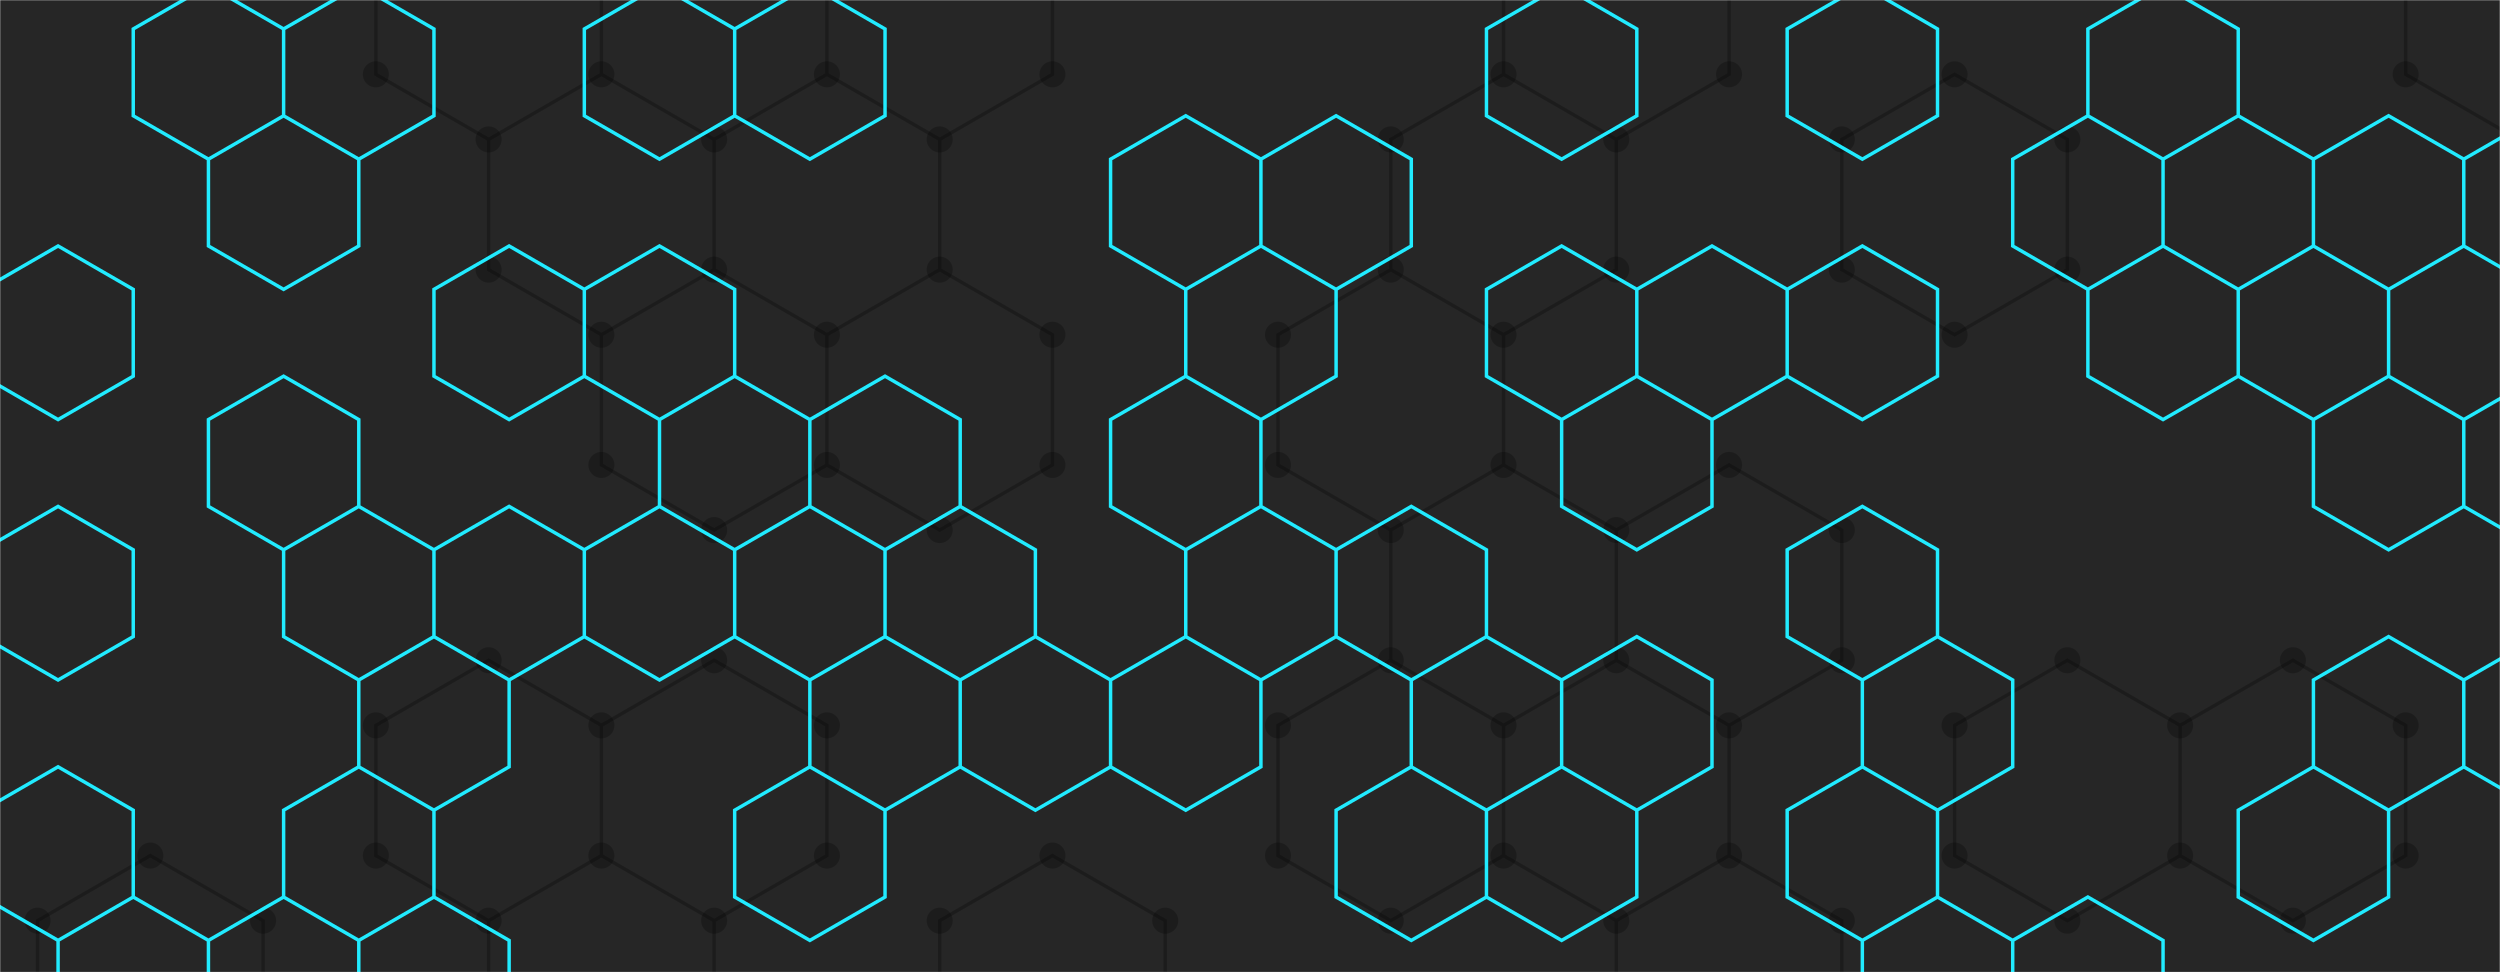 <svg xmlns="http://www.w3.org/2000/svg" version="1.1" xmlns:xlink="http://www.w3.org/1999/xlink" xmlns:svgjs="http://svgjs.com/svgjs" width="1440" height="560" preserveAspectRatio="none" viewBox="0 0 1440 560"><g mask="url(&quot;#SvgjsMask1008&quot;)" fill="none"><rect width="1440" height="560" x="0" y="0" fill="rgba(38, 38, 38, 1)"></rect><path d="M86.58 492.81L151.54 530.31L151.54 605.31L86.58 642.81L21.63 605.31L21.63 530.31zM281.44 -69.69L346.4 -32.19L346.4 42.81L281.44 80.31L216.49 42.81L216.49 -32.19zM346.4 42.81L411.35 80.31L411.35 155.31L346.4 192.81L281.44 155.31L281.44 80.31zM281.44 380.31L346.4 417.81L346.4 492.81L281.44 530.31L216.49 492.81L216.49 417.81zM346.4 492.81L411.35 530.31L411.35 605.31L346.4 642.81L281.44 605.31L281.44 530.31zM476.31 42.81L541.26 80.31L541.26 155.31L476.31 192.81L411.35 155.31L411.35 80.31zM411.35 155.31L476.31 192.81L476.31 267.81L411.35 305.31L346.4 267.81L346.4 192.81zM411.35 380.31L476.31 417.81L476.31 492.81L411.35 530.31L346.4 492.81L346.4 417.81zM541.26 -69.69L606.21 -32.19L606.21 42.81L541.26 80.31L476.31 42.81L476.31 -32.19zM541.26 155.31L606.21 192.81L606.21 267.81L541.26 305.31L476.31 267.81L476.31 192.81zM606.21 492.81L671.17 530.31L671.17 605.31L606.21 642.81L541.26 605.31L541.26 530.31zM866.03 42.81L930.98 80.31L930.98 155.31L866.03 192.81L801.07 155.31L801.07 80.31zM801.07 155.31L866.03 192.81L866.03 267.81L801.07 305.31L736.12 267.81L736.12 192.81zM866.03 267.81L930.98 305.31L930.98 380.31L866.03 417.81L801.07 380.31L801.07 305.31zM801.07 380.31L866.03 417.81L866.03 492.81L801.07 530.31L736.12 492.81L736.12 417.81zM930.98 -69.69L995.94 -32.19L995.94 42.81L930.98 80.31L866.03 42.81L866.03 -32.19zM995.94 267.81L1060.89 305.31L1060.89 380.31L995.94 417.81L930.98 380.31L930.98 305.31zM930.98 380.31L995.94 417.81L995.94 492.81L930.98 530.31L866.03 492.81L866.03 417.81zM995.94 492.81L1060.89 530.31L1060.89 605.31L995.94 642.81L930.98 605.31L930.98 530.31zM1125.84 42.81L1190.8 80.31L1190.8 155.31L1125.84 192.81L1060.89 155.31L1060.89 80.31zM1190.8 380.31L1255.75 417.81L1255.75 492.81L1190.8 530.31L1125.84 492.81L1125.84 417.81zM1320.71 380.31L1385.66 417.81L1385.66 492.81L1320.71 530.31L1255.75 492.81L1255.75 417.81zM1450.61 -69.69L1515.57 -32.19L1515.57 42.81L1450.61 80.31L1385.66 42.81L1385.66 -32.19zM1515.57 42.81L1580.52 80.31L1580.52 155.31L1515.57 192.81L1450.61 155.31L1450.61 80.31zM1515.57 492.81L1580.52 530.31L1580.52 605.31L1515.57 642.81L1450.61 605.31L1450.61 530.31z" stroke="rgba(0, 0, 0, 0.253)" stroke-width="2"></path><path d="M79.08 492.81 a7.5 7.5 0 1 0 15 0 a7.5 7.5 0 1 0 -15 0zM144.04 530.31 a7.5 7.5 0 1 0 15 0 a7.5 7.5 0 1 0 -15 0zM144.04 605.31 a7.5 7.5 0 1 0 15 0 a7.5 7.5 0 1 0 -15 0zM79.08 642.81 a7.5 7.5 0 1 0 15 0 a7.5 7.5 0 1 0 -15 0zM14.13 605.31 a7.5 7.5 0 1 0 15 0 a7.5 7.5 0 1 0 -15 0zM14.13 530.31 a7.5 7.5 0 1 0 15 0 a7.5 7.5 0 1 0 -15 0zM273.94 -69.69 a7.5 7.5 0 1 0 15 0 a7.5 7.5 0 1 0 -15 0zM338.9 -32.19 a7.5 7.5 0 1 0 15 0 a7.5 7.5 0 1 0 -15 0zM338.9 42.81 a7.5 7.5 0 1 0 15 0 a7.5 7.5 0 1 0 -15 0zM273.94 80.31 a7.5 7.5 0 1 0 15 0 a7.5 7.5 0 1 0 -15 0zM208.99 42.81 a7.5 7.5 0 1 0 15 0 a7.5 7.5 0 1 0 -15 0zM208.99 -32.19 a7.5 7.5 0 1 0 15 0 a7.5 7.5 0 1 0 -15 0zM403.85 80.31 a7.5 7.5 0 1 0 15 0 a7.5 7.5 0 1 0 -15 0zM403.85 155.31 a7.5 7.5 0 1 0 15 0 a7.5 7.5 0 1 0 -15 0zM338.9 192.81 a7.5 7.5 0 1 0 15 0 a7.5 7.5 0 1 0 -15 0zM273.94 155.31 a7.5 7.5 0 1 0 15 0 a7.5 7.5 0 1 0 -15 0zM273.94 380.31 a7.5 7.5 0 1 0 15 0 a7.5 7.5 0 1 0 -15 0zM338.9 417.81 a7.5 7.5 0 1 0 15 0 a7.5 7.5 0 1 0 -15 0zM338.9 492.81 a7.5 7.5 0 1 0 15 0 a7.5 7.5 0 1 0 -15 0zM273.94 530.31 a7.5 7.5 0 1 0 15 0 a7.5 7.5 0 1 0 -15 0zM208.99 492.81 a7.5 7.5 0 1 0 15 0 a7.5 7.5 0 1 0 -15 0zM208.99 417.81 a7.5 7.5 0 1 0 15 0 a7.5 7.5 0 1 0 -15 0zM403.85 530.31 a7.5 7.5 0 1 0 15 0 a7.5 7.5 0 1 0 -15 0zM403.85 605.31 a7.5 7.5 0 1 0 15 0 a7.5 7.5 0 1 0 -15 0zM338.9 642.81 a7.5 7.5 0 1 0 15 0 a7.5 7.5 0 1 0 -15 0zM273.94 605.31 a7.5 7.5 0 1 0 15 0 a7.5 7.5 0 1 0 -15 0zM468.81 42.81 a7.5 7.5 0 1 0 15 0 a7.5 7.5 0 1 0 -15 0zM533.76 80.31 a7.5 7.5 0 1 0 15 0 a7.5 7.5 0 1 0 -15 0zM533.76 155.31 a7.5 7.5 0 1 0 15 0 a7.5 7.5 0 1 0 -15 0zM468.81 192.81 a7.5 7.5 0 1 0 15 0 a7.5 7.5 0 1 0 -15 0zM468.81 267.81 a7.5 7.5 0 1 0 15 0 a7.5 7.5 0 1 0 -15 0zM403.85 305.31 a7.5 7.5 0 1 0 15 0 a7.5 7.5 0 1 0 -15 0zM338.9 267.81 a7.5 7.5 0 1 0 15 0 a7.5 7.5 0 1 0 -15 0zM403.85 380.31 a7.5 7.5 0 1 0 15 0 a7.5 7.5 0 1 0 -15 0zM468.81 417.81 a7.5 7.5 0 1 0 15 0 a7.5 7.5 0 1 0 -15 0zM468.81 492.81 a7.5 7.5 0 1 0 15 0 a7.5 7.5 0 1 0 -15 0zM533.76 -69.69 a7.5 7.5 0 1 0 15 0 a7.5 7.5 0 1 0 -15 0zM598.71 -32.19 a7.5 7.5 0 1 0 15 0 a7.5 7.5 0 1 0 -15 0zM598.71 42.81 a7.5 7.5 0 1 0 15 0 a7.5 7.5 0 1 0 -15 0zM468.81 -32.19 a7.5 7.5 0 1 0 15 0 a7.5 7.5 0 1 0 -15 0zM598.71 192.81 a7.5 7.5 0 1 0 15 0 a7.5 7.5 0 1 0 -15 0zM598.71 267.81 a7.5 7.5 0 1 0 15 0 a7.5 7.5 0 1 0 -15 0zM533.76 305.31 a7.5 7.5 0 1 0 15 0 a7.5 7.5 0 1 0 -15 0zM598.71 492.81 a7.5 7.5 0 1 0 15 0 a7.5 7.5 0 1 0 -15 0zM663.67 530.31 a7.5 7.5 0 1 0 15 0 a7.5 7.5 0 1 0 -15 0zM663.67 605.31 a7.5 7.5 0 1 0 15 0 a7.5 7.5 0 1 0 -15 0zM598.71 642.81 a7.5 7.5 0 1 0 15 0 a7.5 7.5 0 1 0 -15 0zM533.76 605.31 a7.5 7.5 0 1 0 15 0 a7.5 7.5 0 1 0 -15 0zM533.76 530.31 a7.5 7.5 0 1 0 15 0 a7.5 7.5 0 1 0 -15 0zM858.53 42.81 a7.5 7.5 0 1 0 15 0 a7.5 7.5 0 1 0 -15 0zM923.48 80.31 a7.5 7.5 0 1 0 15 0 a7.5 7.5 0 1 0 -15 0zM923.48 155.31 a7.5 7.5 0 1 0 15 0 a7.5 7.5 0 1 0 -15 0zM858.53 192.81 a7.5 7.5 0 1 0 15 0 a7.5 7.5 0 1 0 -15 0zM793.57 155.31 a7.5 7.5 0 1 0 15 0 a7.5 7.5 0 1 0 -15 0zM793.57 80.31 a7.5 7.5 0 1 0 15 0 a7.5 7.5 0 1 0 -15 0zM858.53 267.81 a7.5 7.5 0 1 0 15 0 a7.5 7.5 0 1 0 -15 0zM793.57 305.31 a7.5 7.5 0 1 0 15 0 a7.5 7.5 0 1 0 -15 0zM728.62 267.81 a7.5 7.5 0 1 0 15 0 a7.5 7.5 0 1 0 -15 0zM728.62 192.81 a7.5 7.5 0 1 0 15 0 a7.5 7.5 0 1 0 -15 0zM923.48 305.31 a7.5 7.5 0 1 0 15 0 a7.5 7.5 0 1 0 -15 0zM923.48 380.31 a7.5 7.5 0 1 0 15 0 a7.5 7.5 0 1 0 -15 0zM858.53 417.81 a7.5 7.5 0 1 0 15 0 a7.5 7.5 0 1 0 -15 0zM793.57 380.31 a7.5 7.5 0 1 0 15 0 a7.5 7.5 0 1 0 -15 0zM858.53 492.81 a7.5 7.5 0 1 0 15 0 a7.5 7.5 0 1 0 -15 0zM793.57 530.31 a7.5 7.5 0 1 0 15 0 a7.5 7.5 0 1 0 -15 0zM728.62 492.81 a7.5 7.5 0 1 0 15 0 a7.5 7.5 0 1 0 -15 0zM728.62 417.81 a7.5 7.5 0 1 0 15 0 a7.5 7.5 0 1 0 -15 0zM923.48 -69.69 a7.5 7.5 0 1 0 15 0 a7.5 7.5 0 1 0 -15 0zM988.44 -32.19 a7.5 7.5 0 1 0 15 0 a7.5 7.5 0 1 0 -15 0zM988.44 42.81 a7.5 7.5 0 1 0 15 0 a7.5 7.5 0 1 0 -15 0zM858.53 -32.19 a7.5 7.5 0 1 0 15 0 a7.5 7.5 0 1 0 -15 0zM988.44 267.81 a7.5 7.5 0 1 0 15 0 a7.5 7.5 0 1 0 -15 0zM1053.39 305.31 a7.5 7.5 0 1 0 15 0 a7.5 7.5 0 1 0 -15 0zM1053.39 380.31 a7.5 7.5 0 1 0 15 0 a7.5 7.5 0 1 0 -15 0zM988.44 417.81 a7.5 7.5 0 1 0 15 0 a7.5 7.5 0 1 0 -15 0zM988.44 492.81 a7.5 7.5 0 1 0 15 0 a7.5 7.5 0 1 0 -15 0zM923.48 530.31 a7.5 7.5 0 1 0 15 0 a7.5 7.5 0 1 0 -15 0zM1053.39 530.31 a7.5 7.5 0 1 0 15 0 a7.5 7.5 0 1 0 -15 0zM1053.39 605.31 a7.5 7.5 0 1 0 15 0 a7.5 7.5 0 1 0 -15 0zM988.44 642.81 a7.5 7.5 0 1 0 15 0 a7.5 7.5 0 1 0 -15 0zM923.48 605.31 a7.5 7.5 0 1 0 15 0 a7.5 7.5 0 1 0 -15 0zM1118.34 42.81 a7.5 7.5 0 1 0 15 0 a7.5 7.5 0 1 0 -15 0zM1183.3 80.31 a7.5 7.5 0 1 0 15 0 a7.5 7.5 0 1 0 -15 0zM1183.3 155.31 a7.5 7.5 0 1 0 15 0 a7.5 7.5 0 1 0 -15 0zM1118.34 192.81 a7.5 7.5 0 1 0 15 0 a7.5 7.5 0 1 0 -15 0zM1053.39 155.31 a7.5 7.5 0 1 0 15 0 a7.5 7.5 0 1 0 -15 0zM1053.39 80.31 a7.5 7.5 0 1 0 15 0 a7.5 7.5 0 1 0 -15 0zM1183.3 380.31 a7.5 7.5 0 1 0 15 0 a7.5 7.5 0 1 0 -15 0zM1248.25 417.81 a7.5 7.5 0 1 0 15 0 a7.5 7.5 0 1 0 -15 0zM1248.25 492.81 a7.5 7.5 0 1 0 15 0 a7.5 7.5 0 1 0 -15 0zM1183.3 530.31 a7.5 7.5 0 1 0 15 0 a7.5 7.5 0 1 0 -15 0zM1118.34 492.81 a7.5 7.5 0 1 0 15 0 a7.5 7.5 0 1 0 -15 0zM1118.34 417.81 a7.5 7.5 0 1 0 15 0 a7.5 7.5 0 1 0 -15 0zM1313.21 380.31 a7.5 7.5 0 1 0 15 0 a7.5 7.5 0 1 0 -15 0zM1378.16 417.81 a7.5 7.5 0 1 0 15 0 a7.5 7.5 0 1 0 -15 0zM1378.16 492.81 a7.5 7.5 0 1 0 15 0 a7.5 7.5 0 1 0 -15 0zM1313.21 530.31 a7.5 7.5 0 1 0 15 0 a7.5 7.5 0 1 0 -15 0zM1443.11 -69.69 a7.5 7.5 0 1 0 15 0 a7.5 7.5 0 1 0 -15 0zM1508.07 -32.19 a7.5 7.5 0 1 0 15 0 a7.5 7.5 0 1 0 -15 0zM1508.07 42.81 a7.5 7.5 0 1 0 15 0 a7.5 7.5 0 1 0 -15 0zM1443.11 80.31 a7.5 7.5 0 1 0 15 0 a7.5 7.5 0 1 0 -15 0zM1378.16 42.81 a7.5 7.5 0 1 0 15 0 a7.5 7.5 0 1 0 -15 0zM1378.16 -32.19 a7.5 7.5 0 1 0 15 0 a7.5 7.5 0 1 0 -15 0zM1573.02 80.31 a7.5 7.5 0 1 0 15 0 a7.5 7.5 0 1 0 -15 0zM1573.02 155.31 a7.5 7.5 0 1 0 15 0 a7.5 7.5 0 1 0 -15 0zM1508.07 192.81 a7.5 7.5 0 1 0 15 0 a7.5 7.5 0 1 0 -15 0zM1443.11 155.31 a7.5 7.5 0 1 0 15 0 a7.5 7.5 0 1 0 -15 0zM1508.07 492.81 a7.5 7.5 0 1 0 15 0 a7.5 7.5 0 1 0 -15 0zM1573.02 530.31 a7.5 7.5 0 1 0 15 0 a7.5 7.5 0 1 0 -15 0zM1573.02 605.31 a7.5 7.5 0 1 0 15 0 a7.5 7.5 0 1 0 -15 0zM1508.07 642.81 a7.5 7.5 0 1 0 15 0 a7.5 7.5 0 1 0 -15 0zM1443.11 605.31 a7.5 7.5 0 1 0 15 0 a7.5 7.5 0 1 0 -15 0zM1443.11 530.31 a7.5 7.5 0 1 0 15 0 a7.5 7.5 0 1 0 -15 0z" fill="rgba(0, 0, 0, 0.253)"></path><path d="M33.45 141.68L76.75 166.68L76.75 216.68L33.45 241.68L-9.85 216.68L-9.85 166.68zM33.45 291.68L76.75 316.68L76.75 366.68L33.45 391.68L-9.85 366.68L-9.85 316.68zM33.45 441.68L76.75 466.68L76.75 516.68L33.45 541.68L-9.85 516.68L-9.85 466.68zM76.75 516.68L120.06 541.68L120.06 591.68L76.75 616.68L33.45 591.68L33.45 541.68zM120.06 -8.32L163.36 16.68L163.36 66.68L120.06 91.68L76.75 66.68L76.75 16.68zM163.36 66.68L206.66 91.68L206.66 141.68L163.36 166.68L120.06 141.68L120.06 91.68zM163.36 216.68L206.66 241.68L206.66 291.68L163.36 316.68L120.06 291.68L120.06 241.68zM163.36 516.68L206.66 541.68L206.66 591.68L163.36 616.68L120.06 591.68L120.06 541.68zM206.66 -8.32L249.96 16.68L249.96 66.68L206.66 91.68L163.36 66.68L163.36 16.68zM206.66 291.68L249.96 316.68L249.96 366.68L206.66 391.68L163.36 366.68L163.36 316.68zM249.96 366.68L293.26 391.68L293.26 441.68L249.96 466.68L206.66 441.68L206.66 391.68zM206.66 441.68L249.96 466.68L249.96 516.68L206.66 541.68L163.36 516.68L163.36 466.68zM249.96 516.68L293.26 541.68L293.26 591.68L249.96 616.68L206.66 591.68L206.66 541.68zM293.26 141.68L336.57 166.68L336.57 216.68L293.26 241.68L249.96 216.68L249.96 166.68zM293.26 291.68L336.57 316.68L336.57 366.68L293.26 391.68L249.96 366.68L249.96 316.68zM379.87 -8.32L423.17 16.68L423.17 66.68L379.87 91.68L336.57 66.68L336.57 16.68zM379.87 141.68L423.17 166.68L423.17 216.68L379.87 241.68L336.57 216.68L336.57 166.68zM423.17 216.68L466.48 241.68L466.48 291.68L423.17 316.68L379.87 291.68L379.87 241.68zM379.87 291.68L423.17 316.68L423.17 366.68L379.87 391.68L336.57 366.68L336.57 316.68zM466.48 -8.32L509.78 16.68L509.78 66.68L466.48 91.68L423.17 66.68L423.17 16.68zM509.78 216.68L553.08 241.68L553.08 291.68L509.78 316.68L466.48 291.68L466.48 241.68zM466.48 291.68L509.78 316.68L509.78 366.68L466.48 391.68L423.17 366.68L423.17 316.68zM509.78 366.68L553.08 391.68L553.08 441.68L509.78 466.68L466.48 441.68L466.48 391.68zM466.48 441.68L509.78 466.68L509.78 516.68L466.48 541.68L423.17 516.68L423.17 466.68zM553.08 291.68L596.38 316.68L596.38 366.68L553.08 391.68L509.78 366.68L509.78 316.68zM596.38 366.68L639.69 391.68L639.69 441.68L596.38 466.68L553.08 441.68L553.08 391.68zM682.99 66.68L726.29 91.68L726.29 141.68L682.99 166.68L639.69 141.68L639.69 91.68zM682.99 216.68L726.29 241.68L726.29 291.68L682.99 316.68L639.69 291.68L639.69 241.68zM682.99 366.68L726.29 391.68L726.29 441.68L682.99 466.68L639.69 441.68L639.69 391.68zM769.59 66.68L812.9 91.68L812.9 141.68L769.59 166.68L726.29 141.68L726.29 91.68zM726.29 141.68L769.59 166.68L769.59 216.68L726.29 241.68L682.99 216.68L682.99 166.68zM726.29 291.68L769.59 316.68L769.59 366.68L726.29 391.68L682.99 366.68L682.99 316.68zM812.9 291.68L856.2 316.68L856.2 366.68L812.9 391.68L769.59 366.68L769.59 316.68zM856.2 366.68L899.5 391.68L899.5 441.68L856.2 466.68L812.9 441.68L812.9 391.68zM812.9 441.68L856.2 466.68L856.2 516.68L812.9 541.68L769.59 516.68L769.59 466.68zM899.5 -8.32L942.8 16.68L942.8 66.68L899.5 91.68L856.2 66.68L856.2 16.68zM899.5 141.68L942.8 166.68L942.8 216.68L899.5 241.68L856.2 216.68L856.2 166.68zM942.8 216.68L986.11 241.68L986.11 291.68L942.8 316.68L899.5 291.68L899.5 241.68zM942.8 366.68L986.11 391.68L986.11 441.68L942.8 466.68L899.5 441.68L899.5 391.68zM899.5 441.68L942.8 466.68L942.8 516.68L899.5 541.68L856.2 516.68L856.2 466.68zM986.11 141.68L1029.41 166.68L1029.41 216.68L986.11 241.68L942.8 216.68L942.8 166.68zM1072.71 -8.32L1116.01 16.68L1116.01 66.68L1072.71 91.68L1029.41 66.68L1029.41 16.68zM1072.71 141.68L1116.01 166.68L1116.01 216.68L1072.71 241.68L1029.41 216.68L1029.41 166.68zM1072.71 291.68L1116.01 316.68L1116.01 366.68L1072.71 391.68L1029.41 366.68L1029.41 316.68zM1116.01 366.68L1159.32 391.68L1159.32 441.68L1116.01 466.68L1072.71 441.68L1072.71 391.68zM1072.71 441.68L1116.01 466.68L1116.01 516.68L1072.71 541.68L1029.41 516.68L1029.41 466.68zM1116.01 516.68L1159.32 541.68L1159.32 591.68L1116.01 616.68L1072.71 591.68L1072.71 541.68zM1202.62 66.68L1245.92 91.68L1245.92 141.68L1202.62 166.68L1159.32 141.68L1159.32 91.68zM1202.62 516.68L1245.92 541.68L1245.92 591.68L1202.62 616.68L1159.32 591.68L1159.32 541.68zM1245.92 -8.32L1289.22 16.68L1289.22 66.68L1245.92 91.68L1202.62 66.68L1202.62 16.68zM1289.22 66.68L1332.53 91.68L1332.53 141.68L1289.22 166.68L1245.92 141.68L1245.92 91.68zM1245.92 141.68L1289.22 166.68L1289.22 216.68L1245.92 241.68L1202.62 216.68L1202.62 166.68zM1375.83 66.68L1419.13 91.68L1419.13 141.68L1375.83 166.68L1332.53 141.68L1332.53 91.68zM1332.53 141.68L1375.83 166.68L1375.83 216.68L1332.53 241.68L1289.22 216.68L1289.22 166.68zM1375.83 216.68L1419.13 241.68L1419.13 291.68L1375.83 316.68L1332.53 291.68L1332.53 241.68zM1375.83 366.68L1419.13 391.68L1419.13 441.68L1375.83 466.68L1332.53 441.68L1332.53 391.68zM1332.53 441.68L1375.83 466.68L1375.83 516.68L1332.53 541.68L1289.22 516.68L1289.22 466.68zM1462.43 66.68L1505.74 91.68L1505.74 141.68L1462.43 166.68L1419.13 141.68L1419.13 91.68zM1462.43 216.68L1505.74 241.68L1505.74 291.68L1462.43 316.68L1419.13 291.68L1419.13 241.68zM1462.43 366.68L1505.74 391.68L1505.74 441.68L1462.43 466.68L1419.13 441.68L1419.13 391.68z" stroke="rgba(33, 235, 255, 1)" stroke-width="2"></path></g><defs><mask id="SvgjsMask1008"><rect width="1440" height="560" fill="#ffffff"></rect></mask></defs></svg>